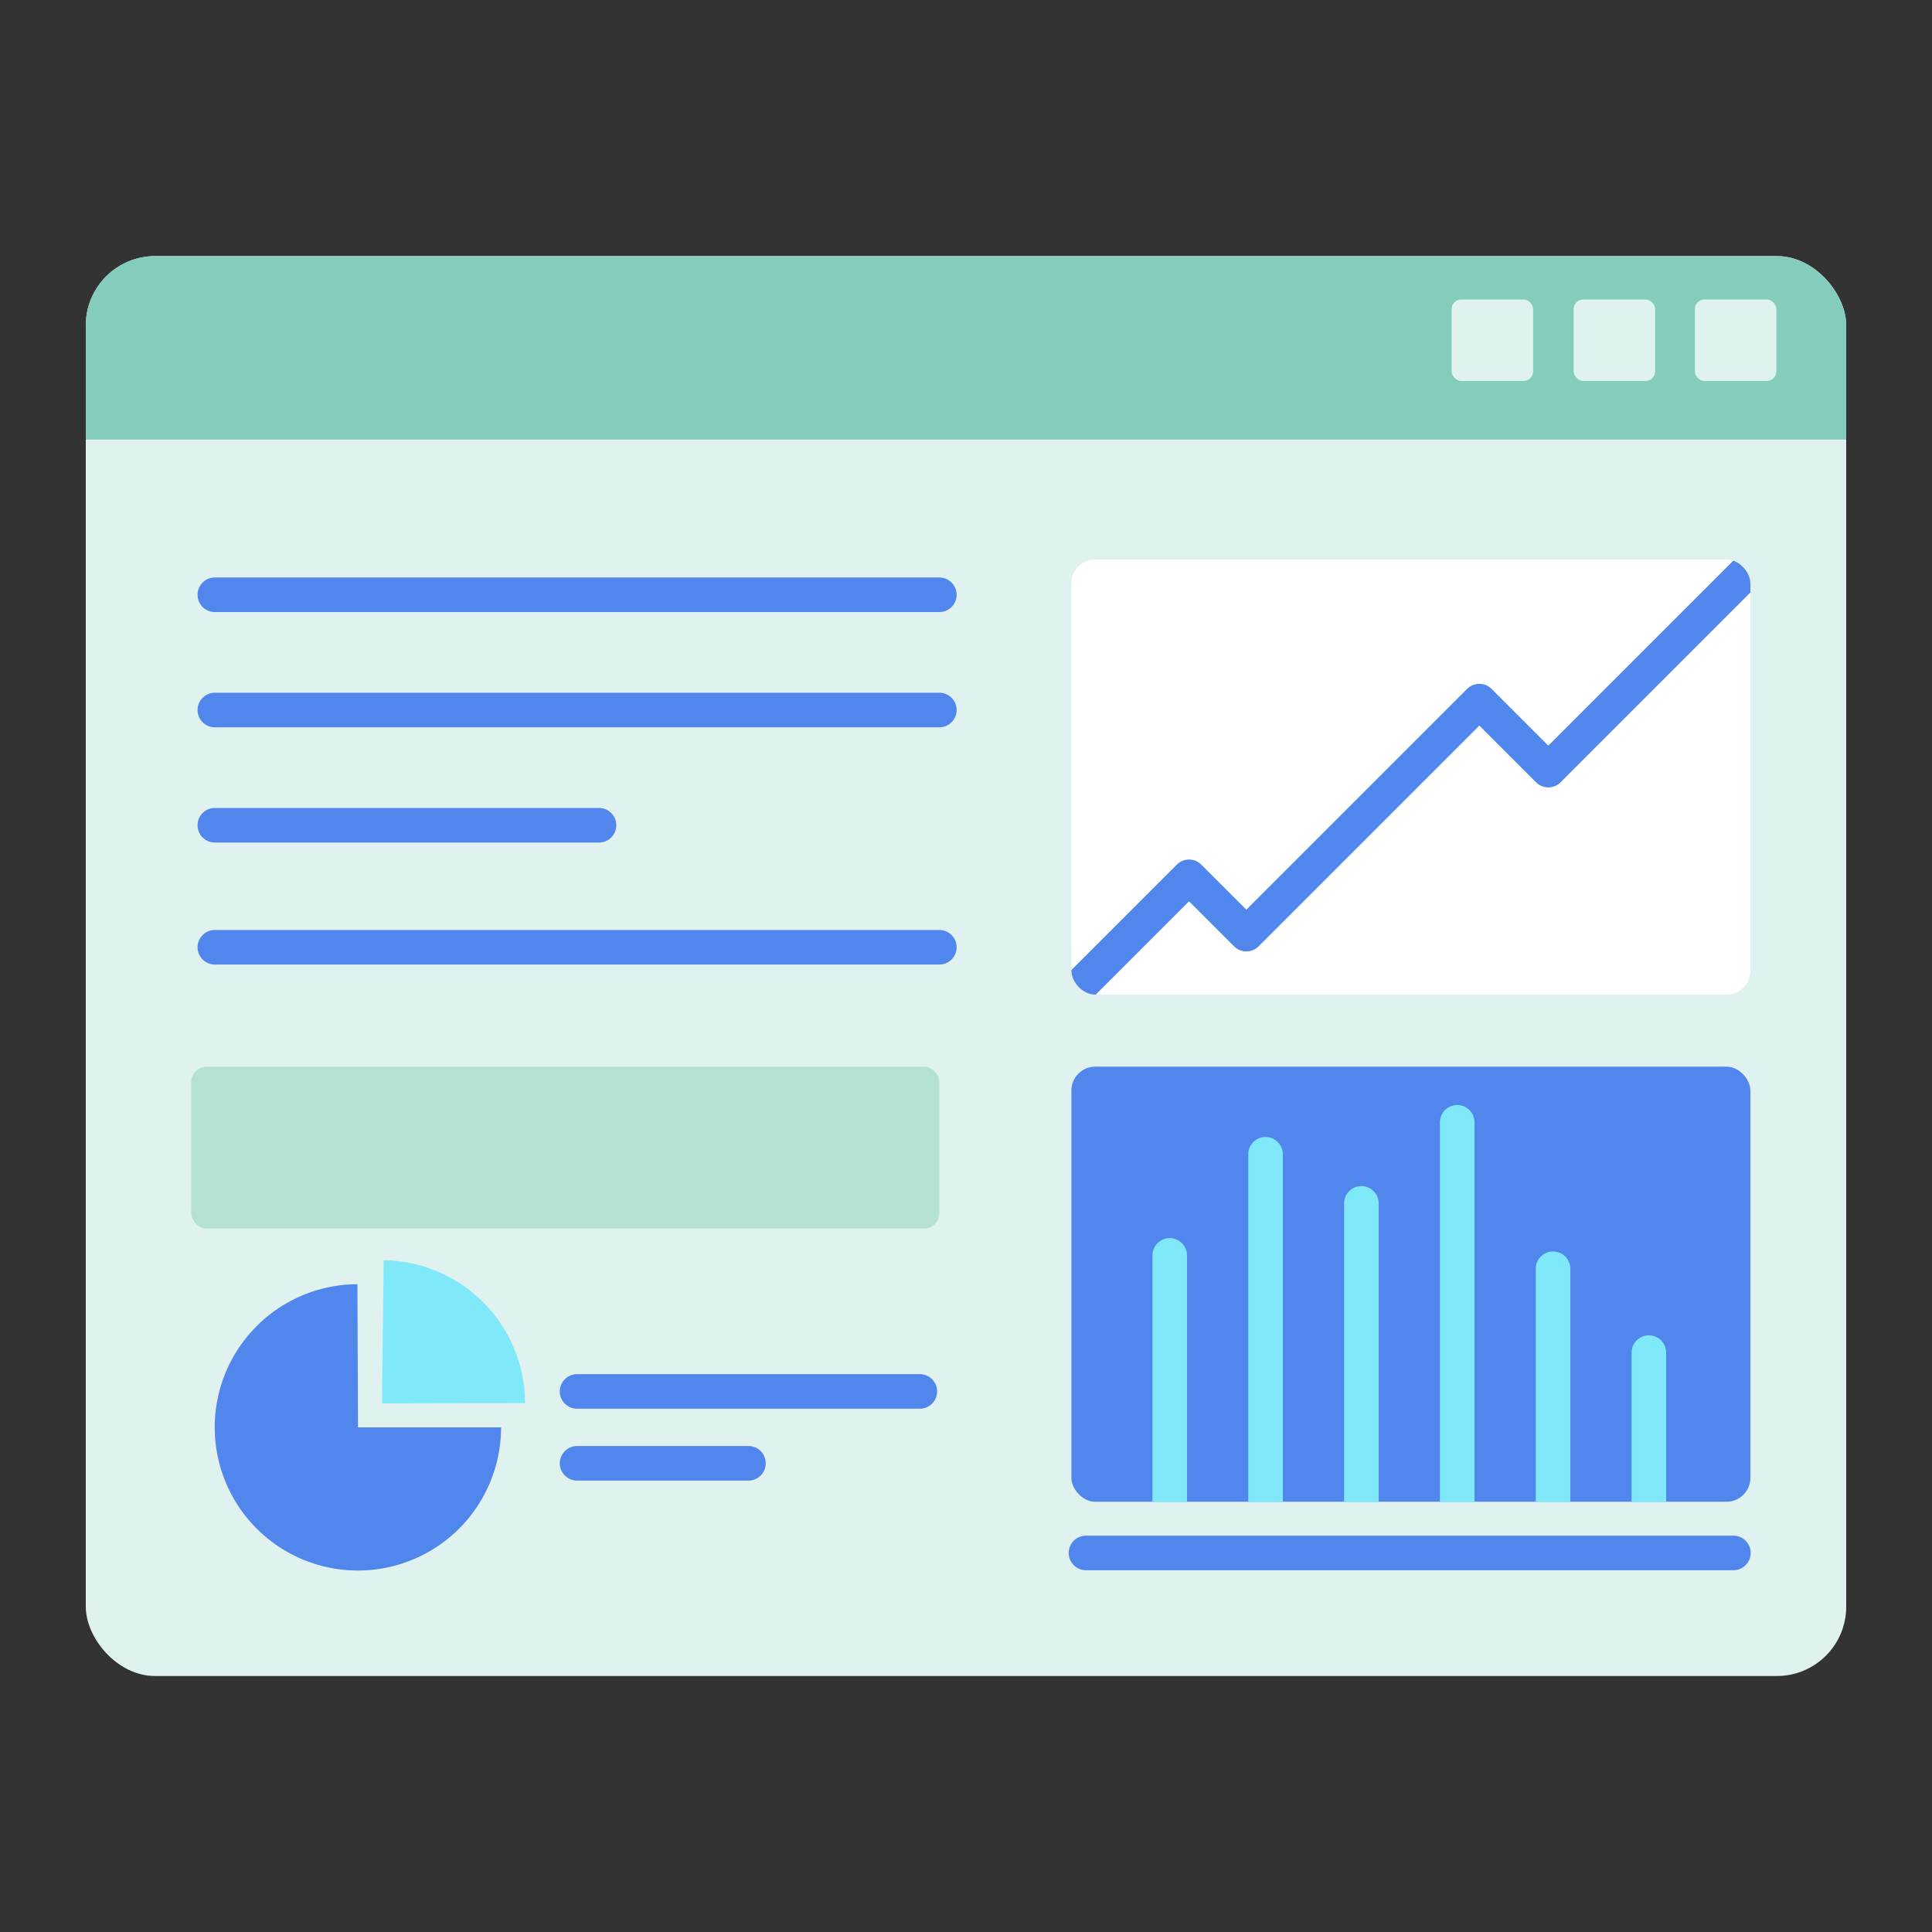 <svg id="Layer_1" data-name="Layer 1" xmlns="http://www.w3.org/2000/svg" xmlns:xlink="http://www.w3.org/1999/xlink" viewBox="0 0 200 200"><rect x="0" y="0" width="200" height="200" fill="#333333" stroke="none"/><defs><style>.cls-1,.cls-12,.cls-8,.cls-9{fill:none;}.cls-2{fill:#e0f2ef;}.cls-3{clip-path:url(#clip-path);}.cls-4{fill:#84ccbb;}.cls-5{fill:#fff;}.cls-6{fill:#b4e0d5;}.cls-7{fill:#5186ec;}.cls-8,.cls-9{stroke:#5186ec;}.cls-12,.cls-8,.cls-9{stroke-linecap:round;stroke-width:3.58px;}.cls-8{stroke-miterlimit:10;}.cls-12,.cls-9{stroke-linejoin:round;}.cls-10{clip-path:url(#clip-path-2);}.cls-11{clip-path:url(#clip-path-3);}.cls-12{stroke:#7fe8f9;}.cls-13{fill:#7fe8f9;}</style><clipPath id="clip-path"><rect class="cls-1" x="8.88" y="26.51" width="182.24" height="146.99" rx="7.18"/></clipPath><clipPath id="clip-path-2"><rect class="cls-1" x="110.91" y="57.92" width="70.29" height="45.04" rx="2.47"/></clipPath><clipPath id="clip-path-3"><rect class="cls-1" x="110.91" y="110.42" width="70.29" height="45.04" rx="2.47"/></clipPath></defs><rect class="cls-2" x="8.88" y="26.51" width="182.24" height="146.99" rx="7.18"/><g class="cls-3"><rect class="cls-4" x="1.49" y="19.44" width="200.3" height="26.07"/></g><rect class="cls-2" x="150.27" y="31" width="8.44" height="8.44" rx="1"/><rect class="cls-2" x="162.9" y="31" width="8.44" height="8.44" rx="1"/><rect class="cls-2" x="175.45" y="31" width="8.44" height="8.44" rx="1"/><rect class="cls-5" x="110.91" y="57.92" width="70.29" height="45.04" rx="2.47"/><rect class="cls-6" x="19.8" y="110.42" width="77.44" height="16.76" rx="1.58"/><rect class="cls-7" x="110.91" y="110.42" width="70.29" height="45.04" rx="2.47"/><line class="cls-8" x1="22.24" y1="61.57" x2="97.24" y2="61.57"/><line class="cls-9" x1="112.42" y1="160.76" x2="179.44" y2="160.76"/><line class="cls-8" x1="22.24" y1="73.5" x2="97.24" y2="73.5"/><line class="cls-8" x1="22.24" y1="98.06" x2="97.24" y2="98.06"/><line class="cls-8" x1="22.24" y1="85.43" x2="62.01" y2="85.43"/><g class="cls-10"><polyline class="cls-9" points="110.91 102.95 123.09 90.77 129.02 96.7 153.14 72.58 160.28 79.72 180.9 59.1"/></g><g class="cls-11"><line class="cls-12" x1="121.09" y1="155.46" x2="121.09" y2="129.96"/><line class="cls-12" x1="131.01" y1="155.46" x2="131.01" y2="119.49"/><line class="cls-12" x1="140.93" y1="155.46" x2="140.93" y2="124.57"/><line class="cls-12" x1="150.85" y1="155.46" x2="150.85" y2="116.18"/><line class="cls-12" x1="160.77" y1="155.46" x2="160.77" y2="131.34"/><line class="cls-12" x1="170.69" y1="155.46" x2="170.69" y2="140.02"/></g><path class="cls-7" d="M37.06,147.76H51.87A14.82,14.82,0,1,1,37,132.94Z"/><path class="cls-13" d="M39.54,145.28l.18-14.82a14.82,14.82,0,0,1,14.63,14.78Z"/><line class="cls-8" x1="59.74" y1="144.04" x2="95.22" y2="144.04"/><line class="cls-8" x1="59.74" y1="151.48" x2="77.48" y2="151.48"/></svg>